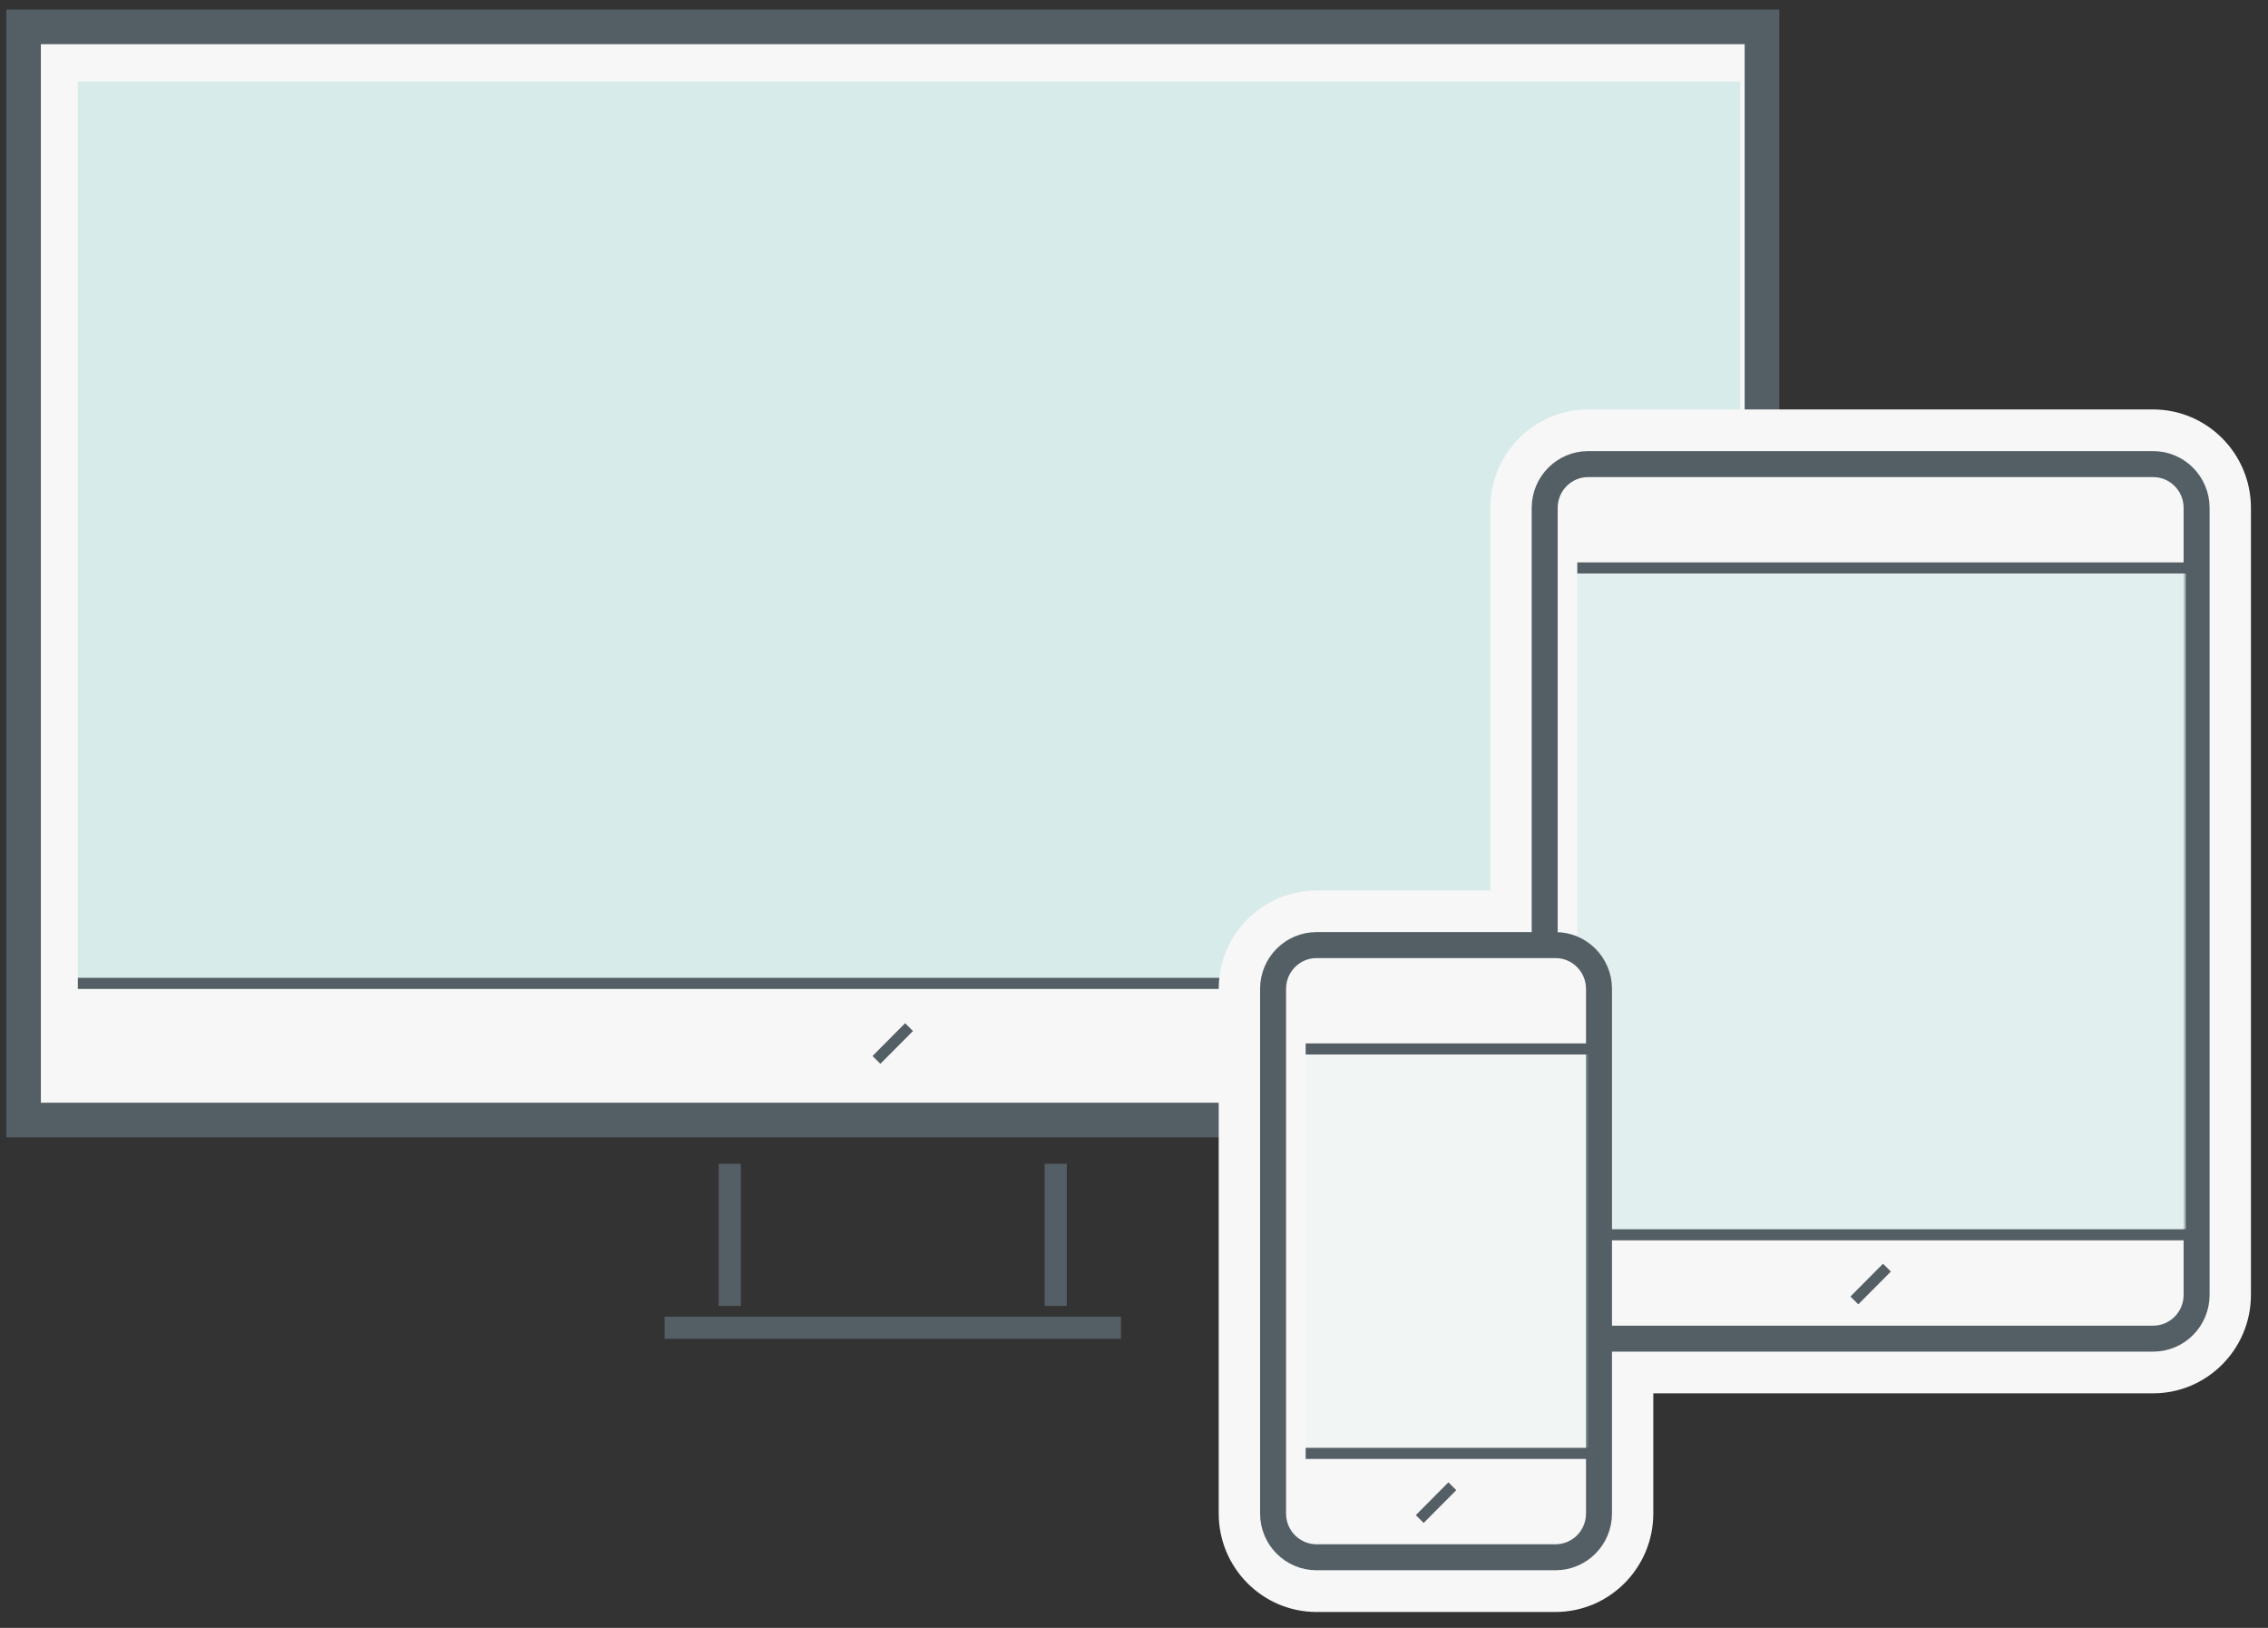 <?xml version="1.0" encoding="UTF-8" standalone="no"?>
<svg width="131px" height="94px" viewBox="0 0 131 94" version="1.1" xmlns="http://www.w3.org/2000/svg" xmlns:xlink="http://www.w3.org/1999/xlink">
    <rect x="0" y="0" width="131" height="94" fill="#333333" stroke="none"/>
    <!-- Generator: Sketch 3.6.1 (26313) - http://www.bohemiancoding.com/sketch -->
    <title>1</title>
    <desc>Created with Sketch.</desc>
    <defs></defs>
    <g id="官網" stroke="none" stroke-width="1" fill="none" fill-rule="evenodd">
        <g id="首頁" transform="translate(-174, -852)">
            <g id="服務項目" transform="translate(0, 600)">
                <g id="1" transform="translate(160, 219)">
                    <rect id="Rectangle-11" stroke="#FFFFFF" fill="#FFFFFF" opacity="0" x="0" y="0" width="160" height="160"></rect>
                    <g transform="translate(15.36, 33.92)" id="Page-1">
                        <g>
                            <g>
                                <g id="1" transform="translate(0, 0)">
                                    <g id="Group">
                                        <g id="Page-1">
                                            <g id="Group" transform="translate(0, 0)">
                                                <g id="computer" transform="translate(0, 0)">
                                                    <path d="M100.412,63.754 L0,63.754 L0,0.631 L100.412,0.631 L100.412,63.754 L100.412,63.754 L100.412,63.754 Z" id="Fill-1" fill="#F7F7F7"></path>
                                                    <path d="M0,63.754 L0,0.631 L100.412,0.631 L100.412,63.754 L0,63.754 Z" id="Stroke-2" stroke="#545E65" stroke-width="2"></path>
                                                    <path d="M51.147,58.388 L49.264,60.282" id="Stroke-4" stroke="#545E65" stroke-width="0.64"></path>
                                                    <path d="M40.792,74.484 L40.792,66.279" id="Stroke-5" stroke="#545E65" stroke-width="1.28"></path>
                                                    <path d="M59.619,66.279 L59.619,74.484" id="Stroke-6" stroke="#545E65" stroke-width="1.28"></path>
                                                    <path d="M63.386,75.747 L37.027,75.747" id="Stroke-7" stroke="#545E65" stroke-width="1.28"></path>
                                                    <path d="M99.156,3.787 L3.138,3.787 L3.138,56.178 L99.156,56.178 L99.156,3.787 L99.156,3.787 L99.156,3.787 Z" id="Fill-8" fill="#D7ECEA"></path>
                                                    <path d="M99.157,55.863 L3.138,55.863" id="Stroke-9" stroke="#545E65" stroke-width="0.64"></path>
                                                </g>
                                                <g id="Group-14" transform="translate(84.722, 22.093)" fill="#F7F7F7">
                                                    <path d="M5.65,57.441 C2.535,57.441 0.002,54.892 0.002,51.76 L0.002,6.311 C0.002,3.179 2.535,0.63 5.65,0.63 L38.284,0.63 C41.398,0.63 43.932,3.179 43.932,6.311 L43.932,51.76 C43.932,54.892 41.398,57.441 38.284,57.441 L5.65,57.441 L5.65,57.441 L5.65,57.441 Z" id="Fill-12"></path>
                                                </g>
                                                <path d="M74.681,92.16 C71.567,92.16 69.033,89.611 69.033,86.479 L69.033,56.181 C69.033,53.049 71.567,50.5 74.681,50.5 L88.486,50.5 C91.601,50.5 94.134,53.049 94.134,56.181 L94.134,86.479 C94.134,89.611 91.601,92.16 88.486,92.16 L74.681,92.16 L74.681,92.16 L74.681,92.16 Z" id="Fill-15" fill="#F7F7F7"></path>
                                                <path d="M90.372,76.378 C88.986,76.378 87.862,75.247 87.862,73.853 L87.862,28.404 C87.862,27.01 88.986,25.879 90.372,25.879 L123.006,25.879 C124.392,25.879 125.516,27.01 125.516,28.404 L125.516,73.853 C125.516,75.247 124.392,76.378 123.006,76.378 L90.372,76.378 Z" id="Stroke-17" stroke="#545E65" stroke-width="1.5"></path>
                                                <path d="M89.743,32.192 L124.887,32.192 L124.887,70.064 L89.743,70.064 L89.743,32.192 L89.743,32.192 L89.743,32.192 Z" id="Fill-19" fill="#D7ECEA" opacity="0.7"></path>
                                                <path d="M124.889,70.38 L89.745,70.38" id="Stroke-21" stroke="#545E65" stroke-width="0.64"></path>
                                                <path d="M124.889,31.875 L89.745,31.875" id="Stroke-22" stroke="#545E65" stroke-width="0.64"></path>
                                                <path d="M105.748,74.171 L107.63,72.277" id="Stroke-23" stroke="#545E65" stroke-width="0.64"></path>
                                                <path d="M88.488,89.001 L74.683,89.001 C73.297,89.001 72.173,87.871 72.173,86.476 L72.173,56.178 C72.173,54.784 73.297,53.653 74.683,53.653 L88.488,53.653 C89.874,53.653 90.998,54.784 90.998,56.178 L90.998,86.476 C90.998,87.871 89.874,89.001 88.488,89.001" id="Fill-25" fill="#F7F7F7"></path>
                                                <path d="M88.488,89.001 L74.683,89.001 C73.297,89.001 72.173,87.871 72.173,86.476 L72.173,56.178 C72.173,54.784 73.297,53.653 74.683,53.653 L88.488,53.653 C89.874,53.653 90.998,54.784 90.998,56.178 L90.998,86.476 C90.998,87.871 89.874,89.001 88.488,89.001 L88.488,89.001 L88.488,89.001 L88.488,89.001 Z" id="Stroke-26" stroke="#545E65" stroke-width="1.5"></path>
                                                <path d="M90.37,59.966 L90.37,82.688 L74.055,82.688 L74.055,59.966 L90.37,59.966 Z" id="Fill-27" fill="#D7ECEA" opacity="0.2"></path>
                                                <path d="M90.37,83.003 L74.055,83.003" id="Stroke-28" stroke="#545E65" stroke-width="0.64"></path>
                                                <path d="M90.37,59.649 L74.055,59.649" id="Stroke-29" stroke="#545E65" stroke-width="0.64"></path>
                                                <path d="M80.644,86.794 L82.527,84.9" id="Stroke-30" stroke="#545E65" stroke-width="0.64"></path>
                                            </g>
                                        </g>
                                    </g>
                                </g>
                            </g>
                        </g>
                    </g>
                </g>
            </g>
        </g>
    </g>
</svg>